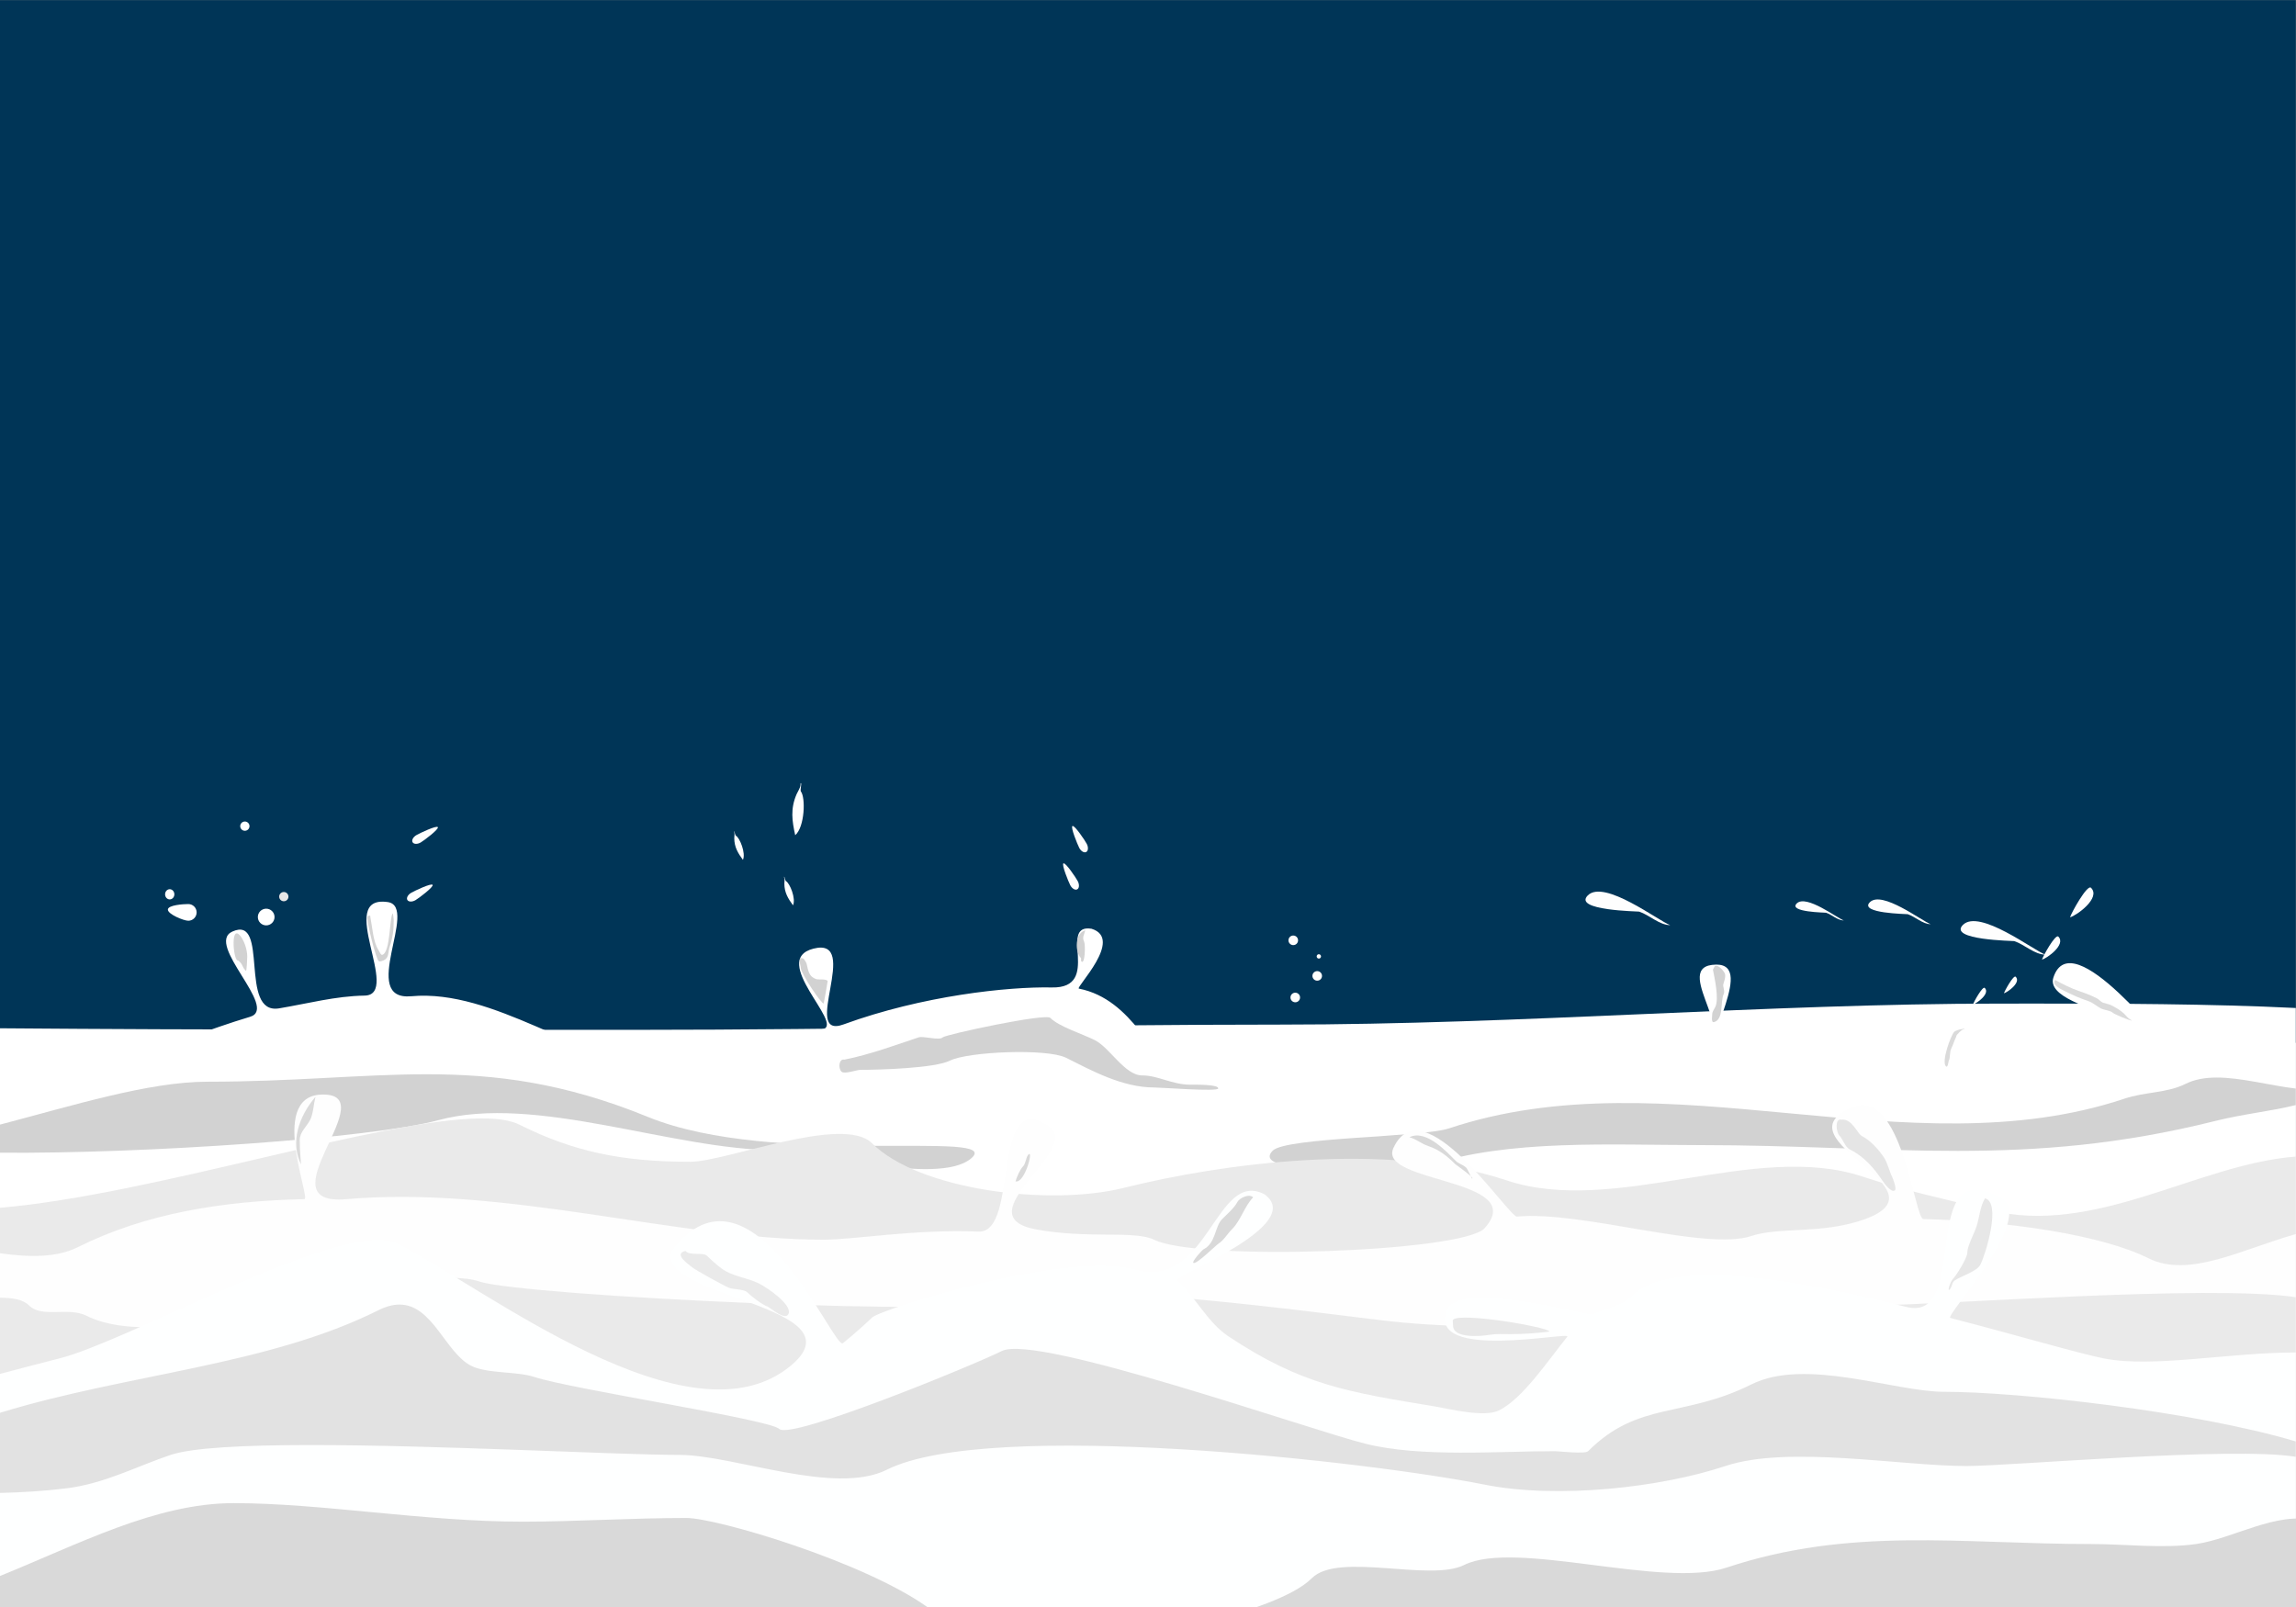 <?xml version="1.0" encoding="UTF-8" standalone="no"?>
<svg
   xmlns:dc="http://purl.org/dc/elements/1.1/"
   xmlns:cc="http://creativecommons.org/ns#"
   xmlns:rdf="http://www.w3.org/1999/02/22-rdf-syntax-ns#"
   xmlns:svg="http://www.w3.org/2000/svg"
   xmlns="http://www.w3.org/2000/svg"
   viewBox="0 0 5000 3500"
   height="3500"
   width="5000"
   xml:space="preserve"
   id="svg2"
   version="1.1"><rect x="0" y="0" width="5000" height="3500" fill="#808080" stroke="none"/><defs
     id="defs6"><linearGradient
       id="linearGradient22"
       spreadMethod="pad"
       gradientTransform="matrix(-42.859,26828.6,-26828.6,-42.859,18685.7,-332.145)"
       gradientUnits="userSpaceOnUse"
       y2="0"
       x2="1"
       y1="0"
       x1="0"><stop
         id="stop16"
         offset="0"
         style="stop-opacity:1;stop-color:#003557" /><stop
         id="stop18"
         offset="0.418"
         style="stop-opacity:1;stop-color:#003557" /><stop
         id="stop20"
         offset="1"
         style="stop-opacity:1;stop-color:#003557" /></linearGradient></defs><g
     transform="matrix(1.333,0,0,-1.333,0,3500)"
     id="g10"><g
       transform="scale(0.1)"
       id="g12"><g
         transform="scale(2.301)"
         id="g14"><path
           id="path24"
           style="fill:url(#linearGradient22);fill-opacity:1;fill-rule:nonzero;stroke:none"
           d="M 0,11410 H 16300 V -0.002 H 0 V 11410" /></g><g
         transform="scale(2.301)"
         id="g26"><path
           id="path28"
           style="fill:#ffffff;fill-opacity:1;fill-rule:nonzero;stroke:none"
           d="m 14464.2,4284.71 c -95.9,-0.04 -186.1,-0.14 -269.2,-0.14 -1641,0 -3400.6,-149.02 -5104.25,-149.02 -1533.95,0 -3045.29,-37.26 -4582.64,-37.26 -1506.37,0 -3008.01,-1.08 -4508.11,11.07 V 0 h 16300 v 4253.38 c -601.8,30 -1304.3,31.56 -1835.8,31.33" /></g><g
         transform="scale(2.301)"
         id="g30"><path
           id="path32"
           style="fill:#ffffff;fill-opacity:1;fill-rule:nonzero;stroke:none"
           d="m 7749.47,4816.19 c -242.49,37.84 78.97,-424.49 -281.94,-416.92 -308.91,6.48 -917.97,-57.95 -1478.32,-262.41 -309.47,-112.93 131.24,625.54 -213.59,538.09 -315.18,-79.94 214.39,-530.49 69.56,-571.45 -503.97,-142.51 -996.41,-227.19 -1261.19,-230.82 -455.07,0 -1078.01,517.85 -1663.62,464.12 -377.97,-34.68 57.45,636.23 -167.34,668.71 -376.33,54.37 102.52,-660.02 -164.73,-664.16 -205.56,-3.18 -403.07,-56.39 -606.5,-90.53 -290.77,-48.8 -66.08,665.42 -331.91,545.42 -197.4,-89.11 332.19,-543.62 126.09,-605.25 C 1190.05,4015.77 619.617,3714.72 0,3679.07 V 0 h 16300 v 4005.74 c -245.2,36.06 -545.3,5.65 -866.1,-50.05 -36.7,-6.38 -724.6,917.9 -855.2,513.41 -84.7,-262.2 1147.8,-327.29 574.1,-566.76 -403.7,-168.53 -853.1,-285.92 -1251.4,-287.14 -308.3,-0.95 241.7,398.13 91,484.53 -234.5,134.44 -205.2,-487.5 -230.5,-487.36 -263.3,1.43 -496.7,42.66 -668.5,128.59 -275,137.48 -579.2,151.25 -879.8,210.41 -159.5,31.4 282.7,650.41 -58.5,608.04 -283.4,-35.18 247.2,-566.78 -116.4,-605.41 -1036.2,-110.04 -2131.77,-490.31 -2633.61,-239.39 -136.35,68.18 -238.61,110.03 -320.33,120.95 -150.33,20.1 126.66,281.44 -35.81,287.13 -148.56,5.2 65.7,-276.4 -77.23,-277.34 -237.25,-1.57 -219.02,-252.41 -620.43,-51.7 -165.86,82.93 -303.96,520.8 -691.36,597.4 -27.82,5.5 322.62,353.77 89.54,425.14" /></g><g
         transform="scale(1.01)"
         id="g34"><path
           id="path36"
           style="fill:#d2d2d2;fill-opacity:1;fill-rule:nonzero;stroke:none"
           d="M 6891.47,8618.02 C 5829.74,8617.34 4735.72,8497.59 3352.6,8497.59 2406.02,8497.59 1175.59,8110.98 0,7803.93 v -454.79 c 2336.4,-19.7 6017.69,234.9 7087.15,525.58 1581.82,429.94 3790.35,-484.44 5474.55,-484.44 582.3,0 2592.3,-585.36 3140.4,-138.42 597.9,487.54 -3175.2,-158.22 -5219.9,675.42 -1366.86,557.26 -2460.5,691.47 -3590.73,690.74" /></g><g
         transform="scale(1.221)"
         id="g38"><path
           id="path40"
           style="fill:#d2d2d2;fill-opacity:1;fill-rule:nonzero;stroke:none"
           d="m 11297,7324.45 c 343.2,67.76 705.6,202.08 993.2,297.94 65.9,21.96 276.3,-46.47 322.7,0 38.2,38.16 1374.8,325.97 1440.1,260.7 117.4,-117.39 422.6,-211.31 595.9,-297.94 200,-100.03 401.6,-471.75 633.1,-471.75 214.4,0 399.1,-124.14 645.6,-124.14 69.9,0 372.4,5.47 372.4,-49.66 0,-47.28 -755.6,12.42 -856.6,12.42 -428.2,0 -841.6,228.36 -1179.3,397.26 -257.5,128.74 -1313.5,81.93 -1551.8,-37.25 -207.6,-103.79 -955,-124.14 -1204.2,-124.14 -39.1,0 -212.2,-60.89 -248.3,-24.83 -50.6,50.61 -31.7,178.62 37.2,161.39" /></g><g
         transform="scale(2.301)"
         id="g42"><path
           id="path44"
           style="fill:#d2d2d2;fill-opacity:1;fill-rule:nonzero;stroke:none"
           d="m 15735.1,3759.55 c -79.3,-0.4 -153.2,-12.54 -218,-44.94 -132.3,-66.14 -283.3,-54.92 -434.7,-105.38 -1532.6,-510.85 -3239.4,307.7 -4794.8,-210.76 -194,-64.67 -1155.25,-61.98 -1251.34,-158.06 -199.63,-199.63 1043.04,-126.54 1106.44,-105.38 565.4,188.47 1300.4,144.89 1923.2,144.89 1364.1,0 2309,-166.99 3661.9,171.25 203.4,50.84 399,69.31 572.2,113.11 v 117.09 c -186.1,21.82 -388.6,79.07 -564.9,78.18" /></g><g
         transform="scale(2.301)"
         id="g46"><path
           id="path48"
           style="fill:#eaeaea;fill-opacity:1;fill-rule:nonzero;stroke:none"
           d="M 3419.89,3469.33 C 2705.73,3467.68 1094.68,2929.97 0,2834.48 V 0 h 16300 v 3198.4 c -699.1,-53.71 -1424.8,-568.1 -2179.2,-379.51 -322.2,80.55 -585,133.53 -895.7,237.11 -763.5,254.5 -1757.8,-283.44 -2529.1,-26.35 -853.69,284.55 -2041.14,115.41 -2713.53,-52.69 -539.22,-134.81 -1461.95,-13.36 -1791.45,316.14 -204.88,204.88 -1035.85,-131.73 -1290.89,-131.73 -486.44,0 -831.59,73.32 -1211.86,263.45 -62.56,31.28 -153.96,44.78 -268.38,44.51" /></g><g
         transform="scale(2.301)"
         id="g50"><path
           id="path52"
           style="fill:#fefefe;fill-opacity:1;fill-rule:nonzero;stroke:none"
           d="m 2317.23,3638.03 c -431.7,30.62 -106.05,-740.9 -156.4,-741.96 C 1579.93,2883.86 1030.57,2794.11 553.239,2555.44 400.092,2478.87 204.767,2483.32 0,2511.93 V 0 h 16300 v 2648.02 c -380.5,-107.06 -758.4,-315.58 -1046.4,-171.61 -327,163.5 -976.6,262.8 -1598,278.39 -62.8,1.58 -153.8,940.89 -503.9,793.86 -549.5,-230.77 702.5,-576.46 83.7,-796.63 -298.1,-106.08 -601.1,-51.02 -800.7,-117.56 -326,-108.67 -1205,180.8 -1664.2,137.91 -59.7,-5.58 -668.9,940.63 -877.51,486.41 -115.79,-252.14 974.41,-212.69 644.91,-571.62 -167.6,-167.61 -2038.13,-232.31 -2344.67,-79.04 -134.6,67.3 -468.26,4.87 -836.32,72.88 -521.53,96.37 329.84,564.35 91.81,730.97 -420.07,294.05 -207.82,-758.28 -500.86,-746.16 -447.63,18.52 -888.13,-57.69 -1099.32,-57.69 -1029.45,0 -2259.02,387.01 -3389.3,287.81 -591.04,-51.88 237.34,715.19 -142.01,742.09" /></g><g
         transform="scale(2.301)"
         id="g54"><path
           id="path56"
           style="fill:#eaeaea;fill-opacity:1;fill-rule:nonzero;stroke:none"
           d="m 3200.9,2336.87 c -658.33,-1.56 -2016.36,-554 -2586.154,-269.1 -131.645,65.82 -315.643,-19.67 -409.831,74.52 C 163.722,2183.48 89.917,2195.77 0,2196.24 V 0 h 16300 v 2199.7 c -614.2,92.68 -2544.8,-57.41 -2999.2,-57.41 -1146.5,0 -2300,-239.14 -3446.28,-111.78 -390.64,43.41 -2298.82,312.94 -2626.63,149.04 -261.46,-130.73 -3520.56,30.96 -3818.86,130.4 -56.99,18.99 -127.28,27.11 -208.13,26.92" /></g><g
         transform="scale(2.301)"
         id="g58"><path
           id="path60"
           style="fill:#feffff;fill-opacity:1;fill-rule:nonzero;stroke:none"
           d="M 2687.21,2606.78 C 2175.52,2607.13 875.422,1878.58 421.515,1765.1 280.632,1729.88 140.435,1692.13 0,1655.1 V 0 h 16300 v 1807.38 c -474.6,0.19 -1016.8,-111.41 -1362.5,-42.28 -188.9,37.77 -608,162.57 -1090.5,287.46 -43.4,11.23 609.9,711.64 362.3,850.33 -609.6,341.53 -204.5,-892.89 -677.1,-771.48 -801.9,205.99 -1681.3,340.77 -1940.5,81.55 -73,-73 -194.1,-97.15 -284.1,-133.86 -34.2,-13.93 -948,248.96 -1034.8,28.62 -144.7,-367.59 888.3,-146.52 854.7,-188.4 -143.8,-179.55 -317.4,-439.66 -484.2,-523.05 -104.4,-52.19 -344,9.03 -447.9,26.35 -620.4,103.4 -948.93,149.66 -1475.27,500.55 -145.45,96.97 -230.41,275.26 -361.95,395.49 -33.76,30.85 923.94,393.76 618.8,612.2 -346.7,180 -398.49,-682.84 -916.52,-535.35 -481.45,137.08 -1808.74,-279.92 -1869.44,-340.61 -19.7,-19.71 -114.29,-107.38 -206.62,-181.73 -63.51,-51.14 -656.86,1394.3 -1214.72,655.7 -130.75,-328.72 1354.53,-389.55 846.65,-813.92 -720.64,-602.15 -2189.43,562.83 -2797.44,866.84 -34.25,17.12 -78.74,24.96 -131.68,24.99" /></g><g
         transform="scale(2.301)"
         id="g62"><path
           id="path64"
           style="fill:#e2e2e2;fill-opacity:1;fill-rule:nonzero;stroke:none"
           d="m 2835.25,2147.5 c -43.85,-0.19 -92.7,-12.23 -148.08,-39.92 C 1898.97,1713.48 905.073,1656.85 0,1378.99 V 0 H 16300 V 1175.47 C 15589.3,1388.5 14336.2,1528 13804.7,1528 c -354.9,0 -985.3,245 -1370,52.69 -481.6,-240.8 -801.3,-116.39 -1159.1,-474.21 -22.1,-22.11 -211.3,0 -237.1,0 -403.5,0 -951.3,-45.39 -1343.62,52.69 -405.12,101.28 -2333.75,782.64 -2581.79,658.62 -202.64,-101.32 -1500.17,-633.76 -1580.68,-553.24 -67.43,67.42 -1482.29,283.33 -1738.76,368.82 -122.89,40.97 -334.38,22.3 -447.86,79.04 -183.14,91.57 -273.79,436.1 -510.54,435.09" /></g><g
         transform="scale(2.301)"
         id="g66"><path
           id="path68"
           style="fill:#feffff;fill-opacity:1;fill-rule:nonzero;stroke:none"
           d="m 2188.2,1149.94 c -451.31,-0.54 -821.7,-18.26 -976.34,-69.8 C 977.628,1002.06 744.569,876.83 474.209,843.034 317.227,823.412 158.974,813.825 0,810.008 V 0 h 16300 v 1066.49 c -451.9,74.82 -2019.5,-65.39 -2337.3,-65.39 -470.5,0 -1267.4,148.32 -1712.4,0 C 11795.5,849.481 11061,764.754 10537.9,869.376 9721.77,1032.61 7025.46,1339.29 6296.4,974.759 c -371.02,-185.51 -1086,105.381 -1475.3,105.381 -445.35,0 -1708.78,70.91 -2632.9,69.8" /></g><path
         id="path70"
         style="fill:#d2d2d2;fill-opacity:1;fill-rule:nonzero;stroke:none"
         d="m 3889.29,10564.3 c -72.1,-31.8 -128.75,568 21.42,417.8 69.33,-69.3 128.58,-231.6 128.58,-353.5 0,-35.3 -9.38,-247.8 -21.43,-235.7 -74.07,74 -42.47,106.8 -128.57,171.4" /><g
         transform="scale(1.088)"
         id="g72"><path
           id="path74"
           style="fill:#d2d2d2;fill-opacity:1;fill-rule:nonzero;stroke:none"
           d="m 16295.9,10161.8 c -13,-58.7 -51.1,-103.3 -17.4,-170.54 21.5,-43.1 14.9,-352.63 -41.8,-295.9 -9.5,9.46 1.9,43.32 -7,52.21 -92.1,92.16 -89.8,375.23 66.2,414.23" /></g><g
         transform="scale(1.73)"
         id="g76"><path
           id="path78"
           style="fill:#d2d2d2;fill-opacity:1;fill-rule:nonzero;stroke:none"
           d="m 16175.8,6019.47 c 12.7,-70.57 61,-274.38 21.7,-352.99 -7.5,-14.92 -27.9,-46.11 -27.9,-61.93 0,-17.15 -13.6,-87.78 15.5,-80.51 95.5,23.88 58.6,197.68 92.9,266.29 13.8,27.66 -12.6,67.65 -3.1,95.99 7.1,21.45 25.1,73.59 12.4,99.09 -12.2,24.29 -61,84.09 -92.9,68.12 -4.4,-2.15 -14.2,-28.18 -18.6,-34.06" /></g><g
         transform="scale(1.969)"
         id="g80"><path
           id="path82"
           style="fill:#dadada;fill-opacity:1;fill-rule:nonzero;stroke:none"
           d="m 16283.7,4790.84 c -19.4,-10.61 -31,-26.9 -46.3,-42.17 -4.9,-4.94 -6.4,-16.95 -9.5,-23.13 -14.3,-28.62 -23.9,-62.75 -38.1,-91.13 -15.5,-31.03 -6,-73.25 -21.7,-104.74 -2.7,-5.4 -6.5,-58.81 -23.2,-42.17 -37.6,37.64 39.6,255.84 70.8,287.01 5.5,5.52 42.9,19.05 48.9,19.05 15.5,0 35.4,9.44 35.4,6.8 0,-4.43 -12.7,-5.9 -16.3,-9.52" /></g><g
         transform="scale(2.137)"
         id="g84"><path
           id="path86"
           style="fill:#dadada;fill-opacity:1;fill-rule:nonzero;stroke:none"
           d="m 15711.2,4793.84 c 60,-31.99 120.1,-63.69 184.4,-85.1 46.3,-15.46 90.4,-32.8 134.7,-54.96 16.2,-8.11 29.8,-27.66 47.9,-33.68 20.8,-6.95 44,-10.5 62,-19.5 32.3,-16.16 72.5,-38.85 97.5,-63.83 15.7,-15.64 31.1,-36.84 49.7,-46.09 3.3,-1.69 12.6,-7.09 8.8,-7.09 -15.6,0 -133.6,48.54 -145.4,60.27 -16.7,16.79 -65.2,20.22 -88.6,31.92 -31.3,15.64 -61.2,44.62 -97.5,56.73 -60.4,20.13 -115.1,44.24 -168.4,70.91 -26.2,13.08 -116,49.2 -85.1,90.42" /></g><path
         id="path88"
         style="fill:#dadada;fill-opacity:1;fill-rule:nonzero;stroke:none"
         d="M 5153.57,8335.71 C 4877.8,8012.47 4740.7,7586.47 4917.86,7232.14 c 3.18,-6.35 -21.43,196.86 -21.43,396.43 0,133.85 115.89,221.06 171.43,332.14 50.17,100.34 54.8,251.37 85.71,375" /><path
         id="path90"
         style="fill:#eaeaea;fill-opacity:1;fill-rule:nonzero;stroke:none"
         d="m 11197.5,5818.48 c 75,-86.98 287.1,-14.37 356.1,-83.34 61.9,-61.92 154.9,-144.57 234.9,-204.55 173.1,-129.81 419.3,-149.04 606.1,-242.44 160.5,-80.26 527.9,-342.97 492.4,-484.88 -38.1,-152.53 -309.5,93.09 -348.5,106.07 -92.7,30.92 -275.2,176.71 -333.3,234.86 -46.7,46.63 -219.2,45.27 -287.9,68.19 -64.2,21.4 -576.2,303.38 -613.7,340.92 -33.2,33.19 -317.1,212.42 -106.1,265.17" /><path
         id="path92"
         style="fill:#d9d9d9;fill-opacity:1;fill-rule:nonzero;stroke:none"
         d="M 3818.38,1697.05 C 2541.65,1697.05 1272.9,1020.91 0,507.141 V 0 h 15148.1 c -1047.8,745.125 -3439,1454.62 -3935.4,1454.62 -885.8,0 -1823.29,-60.62 -2666.81,-60.62 -1616.71,0 -3297.78,303.05 -4727.51,303.05" /><g
         transform="scale(2.301)"
         id="g94"><path
           id="path96"
           style="fill:#d9d9d9;fill-opacity:1;fill-rule:nonzero;stroke:none"
           d="m 7991.66,-298.057 c 233.12,92.991 425.54,129.427 652,204.914 188.43,62.811 531.35,158.777 670.63,298.056 187.01,187.017 838.81,-27.681 1080.41,93.144 364,181.968 1410.1,-169.557 1862.9,-18.629 879.6,293.208 1668.4,167.657 2589.4,167.657 239.5,0 510,-33.591 745.1,0 259.3,37.044 572.7,234.05 838.3,167.658 196.1,-49.019 368.9,-714.086 260.8,-894.173 -258.4,-430.69 -924.5,-421.219 -1341.3,-577.485 C 13995.7,-1364.77 12531.8,-1304 11102.6,-1304 c -500.9,0 -1056,-60.78 -1546.14,37.26 -218.84,43.76 -434.19,149.98 -652,186.28 -87.45,14.58 -1262.01,377.309 -1080.46,558.86 110.67,110.672 121.21,37.763 167.66,223.543" /></g><g
         transform="scale(1.036)"
         id="g98"><path
           id="path100"
           style="fill:#d9d9d9;fill-opacity:1;fill-rule:nonzero;stroke:none"
           d="m 16013.7,6712.59 c 20.5,68.54 71,187.96 117,233.99 47.7,47.71 44.8,147.22 87.7,190.12 81.6,81.56 -59.2,-460.49 -204.7,-424.11" /></g><g
         transform="scale(1.256)"
         id="g102"><path
           id="path104"
           style="fill:#d9d9d9;fill-opacity:1;fill-rule:nonzero;stroke:none"
           d="m 16300,5328.98 c -112.4,-114.75 -161.2,-299.96 -271.5,-410.33 -66.6,-66.56 -104.7,-142.18 -181.1,-193.09 -42.1,-28.12 -293.3,-279.93 -325.8,-247.41 -18.3,18.28 114.2,165.74 132.7,175 160.9,80.44 145.7,296.55 241.4,392.22 58.7,58.73 161.8,148.67 199.1,223.27 24.8,49.53 151.8,113.72 205.2,60.34" /></g><g
         transform="scale(1.479)"
         id="g106"><path
           id="path108"
           style="fill:#d9d9d9;fill-opacity:1;fill-rule:nonzero;stroke:none"
           d="m 15567.6,5189.2 c 72,-16.02 126.6,-69.51 210,-97.33 123.8,-41.26 214.7,-117.35 297.2,-199.78 4.5,-4.56 225.2,-158.8 184.4,-158.8 -1,0 -53.2,109.53 -61.5,117.82 -35.3,35.29 -87.9,46.9 -117.8,76.84 -97.1,97.11 -327.5,353.64 -512.3,261.25" /></g><g
         transform="scale(1.901)"
         id="g110"><path
           id="path112"
           style="fill:#e5e5e5;fill-opacity:1;fill-rule:nonzero;stroke:none"
           d="m 15823.4,4188.38 c 93.8,12.13 138.1,-121.19 177.6,-140.93 72.1,-36.04 142.6,-113.87 188.8,-183.2 32.2,-48.23 46.9,-119.23 70.5,-166.3 6.3,-12.57 39.7,-101.21 25.3,-115.56 -29,-29.06 -93.7,60.32 -104.2,76.1 -77.6,116.36 -162.4,213.64 -287.5,276.22 -37.2,18.56 -57.8,88.81 -87.4,118.38 -26.4,26.42 -40.4,149.61 16.9,135.29" /></g><g
         transform="scale(2.006)"
         id="g114"><path
           id="path116"
           style="fill:#e7e7e7;fill-opacity:1;fill-rule:nonzero;stroke:none"
           d="m 16165.9,3328.27 c -41.6,-68.64 -44.5,-154.84 -69.5,-229.72 -20.7,-62.13 -74.8,-158.01 -74.8,-213.69 0,-42.39 -91.9,-188.1 -117.5,-213.7 -21.1,-21.11 -47.8,-106.58 -26.7,-85.47 23,23.01 16.8,57.51 42.7,74.79 54.4,36.23 180.7,72.88 208.4,128.21 43.7,87.53 171.5,506.05 37.4,539.58" /></g><path
         id="path118"
         style="fill:#d2d2d2;fill-opacity:1;fill-rule:nonzero;stroke:none"
         d="m 6049.55,11277.1 c 31.49,-154 45.6,-411.2 132.58,-541.7 19.77,-29.6 38.53,-88.2 64.4,-79.6 135.76,45.3 113.45,621.1 170.47,678.1 3.13,3.1 15.15,-98.3 15.15,-109.8 0,-169.2 -15.33,-284.7 -64.4,-431.9 -34.14,-102.4 -3.59,-195.6 -121.22,-234.8 -10.35,-3.5 -44.57,-13.7 -56.82,-7.6 -46.46,23.2 -209.92,682.5 -185.62,731.1 8,16 53.45,28.2 45.46,-3.8" /><path
         id="path120"
         style="fill:#d2d2d2;fill-opacity:1;fill-rule:nonzero;stroke:none"
         d="m 13130.4,10591.1 c 17,-24.9 40.5,-55 48.2,-85.7 26.8,-107.3 33.5,-205.9 155.3,-246.5 39.7,-13.2 167.1,8.8 187.5,-32.1 1.5,-2.9 -61.3,-361.31 -64.3,-364.3 -27.3,-27.39 -375,491.1 -375,578.6 0,43.3 -63.9,206 48.3,150" /><g
         transform="scale(1.553)"
         id="g122"><path
           id="path124"
           style="fill:#e8e8e8;fill-opacity:1;fill-rule:nonzero;stroke:none"
           d="m 16300,2898.39 c -131.6,-18.26 -279.3,-27.6 -414.1,-27.6 -71.2,0 -144.5,4.67 -213.9,-6.9 -107.6,-17.93 -386.4,-38.05 -386.4,96.61 0,9.88 -6.3,55.82 0,62.11 79.2,79.19 990.2,-75.9 1014.4,-124.22" /></g><path
         id="path126"
         style="fill:#ffffff;fill-opacity:1;fill-rule:nonzero;stroke:none"
         d="m 6787.79,11549 c -53.91,-31.5 -113.34,-30.1 -132.73,3.1 -19.39,33.2 8.6,85.7 62.51,117.2 53.91,31.4 330.47,162.5 349.86,129.3 19.39,-33.2 -225.73,-218.2 -279.64,-249.6" /><g
         transform="scale(1.082)"
         id="g128"><path
           id="path130"
           style="fill:#fefefe;fill-opacity:1;fill-rule:nonzero;stroke:none"
           d="m 16273.6,10959.1 c 26.4,-51.3 22.2,-106.1 -9.4,-122.3 -31.6,-16.3 -78.6,12.1 -105,63.4 -26.4,51.3 -133.8,313 -102.2,329.2 31.6,16.3 190.2,-219 216.6,-270.3" /></g><g
         transform="scale(1.091)"
         id="g132"><path
           id="path134"
           style="fill:#fefefe;fill-opacity:1;fill-rule:nonzero;stroke:none"
           d="m 16273.8,11428 c 26.2,-50.9 22,-105.2 -9.3,-121.3 -31.4,-16.1 -78,12.1 -104.1,62.9 -26.2,50.9 -132.7,310.3 -101.3,326.4 31.3,16.1 188.6,-217.1 214.7,-268" /></g><path
         id="path136"
         style="fill:#ffffff;fill-opacity:1;fill-rule:nonzero;stroke:none"
         d="m 6873.5,12491.8 c -53.91,-31.5 -113.33,-30 -132.72,3.2 -19.39,33.2 8.59,85.6 62.51,117.1 53.91,31.5 330.46,162.6 349.85,129.4 19.4,-33.3 -225.72,-218.2 -279.64,-249.7" /><path
         id="path138"
         style="fill:#ffffff;fill-opacity:1;fill-rule:nonzero;stroke:none"
         d="m 4485.08,11273.3 c 0,-75.3 -61.06,-136.4 -136.37,-136.4 -75.32,0 -136.37,61.1 -136.37,136.4 0,75.3 61.05,136.4 136.37,136.4 75.31,0 136.37,-61.1 136.37,-136.4" /><path
         id="path140"
         style="fill:#ffffff;fill-opacity:1;fill-rule:nonzero;stroke:none"
         d="m 3212.29,11349.1 c 0,-75.3 -61.06,-136.4 -136.38,-136.4 -75.31,0 -333.35,106.5 -333.35,181.8 0,75.3 258.04,90.9 333.35,90.9 75.32,0 136.38,-61 136.38,-136.3" /><path
         id="path142"
         style="fill:#ffffff;fill-opacity:1;fill-rule:nonzero;stroke:none"
         d="m 4075.96,12758.2 c 0,-20.1 -7.98,-39.3 -22.18,-53.5 -14.21,-14.3 -33.48,-22.2 -53.58,-22.2 -20.09,0 -39.36,7.9 -53.57,22.2 -14.2,14.2 -22.19,33.4 -22.19,53.5 0,41.9 33.92,75.8 75.76,75.8 20.1,0 39.37,-8 53.58,-22.2 14.2,-14.2 22.18,-33.5 22.18,-53.6" /><path
         id="path144"
         style="fill:#e8e8e8;fill-opacity:1;fill-rule:nonzero;stroke:none"
         d="m 4712.36,11606.7 c 0,-41.9 -33.92,-75.8 -75.76,-75.8 -41.84,0 -75.76,33.9 -75.76,75.8 0,41.8 33.92,75.7 75.76,75.7 41.84,0 75.76,-33.9 75.76,-75.7" /><path
         id="path146"
         style="fill:#ffffff;fill-opacity:1;fill-rule:nonzero;stroke:none"
         d="m 2848.63,11644.5 c 0,-22.1 -7.98,-43.3 -22.19,-58.9 -14.21,-15.6 -33.48,-24.4 -53.57,-24.4 -20.09,0 -39.37,8.8 -53.57,24.4 -14.21,15.6 -22.19,36.8 -22.19,58.9 0,46.1 33.92,83.4 75.76,83.4 20.09,0 39.36,-8.8 53.57,-24.4 14.21,-15.7 22.19,-36.9 22.19,-59" /><g
         transform="scale(1.674)"
         id="g148"><path
           id="path150"
           style="fill:#fefefe;fill-opacity:1;fill-rule:nonzero;stroke:none"
           d="m 16300,6655.39 c -112.8,39.33 -644.3,450.13 -804.4,290.1 -148.4,-148.39 492.3,-155.29 501.1,-158.24 101.1,-33.68 197.5,-131.86 303.3,-131.86" /></g><g
         transform="scale(2.05)"
         id="g152"><path
           id="path154"
           style="fill:#fefefe;fill-opacity:1;fill-rule:nonzero;stroke:none"
           d="m 16300,5199.53 c -92.1,32.13 -526.3,367.67 -657,236.96 -121.2,-121.21 402,-126.84 409.3,-129.25 82.5,-27.51 161.3,-107.71 247.7,-107.71" /></g><g
         transform="scale(1.935)"
         id="g156"><path
           id="path158"
           style="fill:#fefefe;fill-opacity:1;fill-rule:nonzero;stroke:none"
           d="m 16300,5765.81 c -72,25.09 -411.1,287.22 -513.3,185.11 -94.6,-94.69 314.1,-99.09 319.8,-100.97 64.5,-21.5 126,-84.14 193.5,-84.14" /></g><g
         transform="scale(1.848)"
         id="g160"><path
           id="path162"
           style="fill:#fefefe;fill-opacity:1;fill-rule:nonzero;stroke:none"
           d="m 16300,6070.1 c -58.4,20.36 -333.5,232.99 -416.4,150.16 -76.8,-76.81 254.8,-80.38 259.4,-81.91 52.3,-17.43 102.2,-68.25 157,-68.25" /></g><g
         transform="scale(1.303)"
         id="g164"><path
           id="path166"
           style="fill:#fefefe;fill-opacity:1;fill-rule:nonzero;stroke:none"
           d="m 16300,7642.96 c 0,-15.96 -6.3,-31.26 -17.6,-42.54 -11.3,-11.28 -26.6,-17.62 -42.6,-17.62 -15.9,0 -31.2,6.34 -42.5,17.62 -11.3,11.28 -17.6,26.58 -17.6,42.54 0,15.96 6.3,31.26 17.6,42.54 11.3,11.29 26.6,17.62 42.5,17.62 16,0 31.3,-6.33 42.6,-17.62 11.3,-11.28 17.6,-26.58 17.6,-42.54" /></g><g
         transform="scale(1.301)"
         id="g168"><path
           id="path170"
           style="fill:#fefefe;fill-opacity:1;fill-rule:nonzero;stroke:none"
           d="m 16300,8372.52 c 0,-15.98 -6.3,-31.3 -17.6,-42.6 -11.3,-11.3 -26.7,-17.64 -42.6,-17.64 -16,0 -31.3,6.34 -42.6,17.64 -11.3,11.3 -17.7,26.62 -17.7,42.6 0,33.27 27,60.24 60.3,60.24 33.2,0 60.2,-26.97 60.2,-60.24" /></g><g
         transform="scale(1.325)"
         id="g172"><path
           id="path174"
           style="fill:#fefefe;fill-opacity:1;fill-rule:nonzero;stroke:none"
           d="m 16300,7782.24 c 0,-15.68 -6.2,-30.72 -17.3,-41.81 -11.1,-11.09 -26.2,-17.32 -41.8,-17.32 -15.7,0 -30.8,6.23 -41.8,17.32 -11.1,11.09 -17.4,26.13 -17.4,41.81 0,15.69 6.3,30.73 17.4,41.82 11,11.09 26.1,17.32 41.8,17.32 15.6,0 30.7,-6.23 41.8,-17.32 11.1,-11.09 17.3,-26.13 17.3,-41.82" /></g><g
         transform="scale(1.324)"
         id="g176"><path
           id="path178"
           style="fill:#fefefe;fill-opacity:1;fill-rule:nonzero;stroke:none"
           d="m 16300,8028.73 c 0,-7.11 -2.8,-13.94 -7.9,-18.97 -5,-5.03 -11.8,-7.85 -18.9,-7.85 -7.1,0 -14,2.82 -19,7.85 -5,5.03 -7.8,11.86 -7.8,18.97 0,14.81 12,26.82 26.8,26.82 14.8,0 26.8,-12.01 26.8,-26.82" /></g><path
         id="path180"
         style="fill:#ffffff;fill-opacity:1;fill-rule:nonzero;stroke:none"
         d="m 12955.2,11464.9 c -79.4,109 -141.2,207.4 -141.2,355.6 0,26 7.6,66.7 0,90.9 -2,6.4 -10.1,19.8 -3.7,19.8 7.6,0 19,-65.4 29.7,-71.1 64.1,-34.1 165.9,-287.6 115.2,-395.2" /><path
         id="path182"
         style="fill:#ffffff;fill-opacity:1;fill-rule:nonzero;stroke:none"
         d="m 12991.3,12610.1 c -51.2,230.9 -81.4,432.1 22.6,670.3 18.2,41.7 59,101.8 63.8,146 1.2,11.6 -2.3,38.8 7.9,34.4 12.3,-5.4 -15.4,-118.5 -2.2,-135.2 79,-99.6 64.7,-578.2 -92.1,-715.5" /><path
         id="path184"
         style="fill:#ffffff;fill-opacity:1;fill-rule:nonzero;stroke:none"
         d="m 12137,12207.4 c -79.5,109 -141.3,207.3 -141.3,355.6 0,25.9 7.6,66.7 0,90.9 -1.9,6.4 -10,19.7 -3.7,19.7 7.7,0 19,-65.4 29.8,-71.1 64,-34 165.8,-287.5 115.2,-395.1" /><g
         transform="scale(1.995)"
         id="g186"><path
           id="path188"
           style="fill:#ffffff;fill-opacity:1;fill-rule:nonzero;stroke:none"
           d="m 16156.7,4934.78 c 4.6,17.61 78.8,152.96 96.3,135.46 47,-47 -67.8,-128.34 -96.3,-135.46" /></g><g
         transform="scale(2.071)"
         id="g190"><path
           id="path192"
           style="fill:#ffffff;fill-opacity:1;fill-rule:nonzero;stroke:none"
           d="m 16107.8,5107.21 c 6.1,23.62 105.7,205.16 129.2,181.69 63,-63.04 -91,-172.14 -129.2,-181.69" /></g><g
         transform="scale(2.106)"
         id="g194"><path
           id="path196"
           style="fill:#ffffff;fill-opacity:1;fill-rule:nonzero;stroke:none"
           d="m 16057.8,5350.91 c 7.8,29.76 133.2,258.45 162.8,228.89 79.4,-79.42 -114.6,-216.86 -162.8,-228.89" /></g><g
         transform="scale(2.026)"
         id="g198"><path
           id="path200"
           style="fill:#ffffff;fill-opacity:1;fill-rule:nonzero;stroke:none"
           d="m 16158.9,4949.43 c 4.5,17.34 77.6,150.62 94.8,133.4 46.3,-46.29 -66.8,-126.39 -94.8,-133.4" /></g><g
         transform="scale(2)"
         id="g202"><path
           id="path204"
           style="fill:#ffffff;fill-opacity:1;fill-rule:nonzero;stroke:none"
           d="m 16185.6,4755.45 c 3.6,14.06 62.9,122.13 76.9,108.16 37.5,-37.53 -54.2,-102.47 -76.9,-108.16" /></g></g></g></svg>